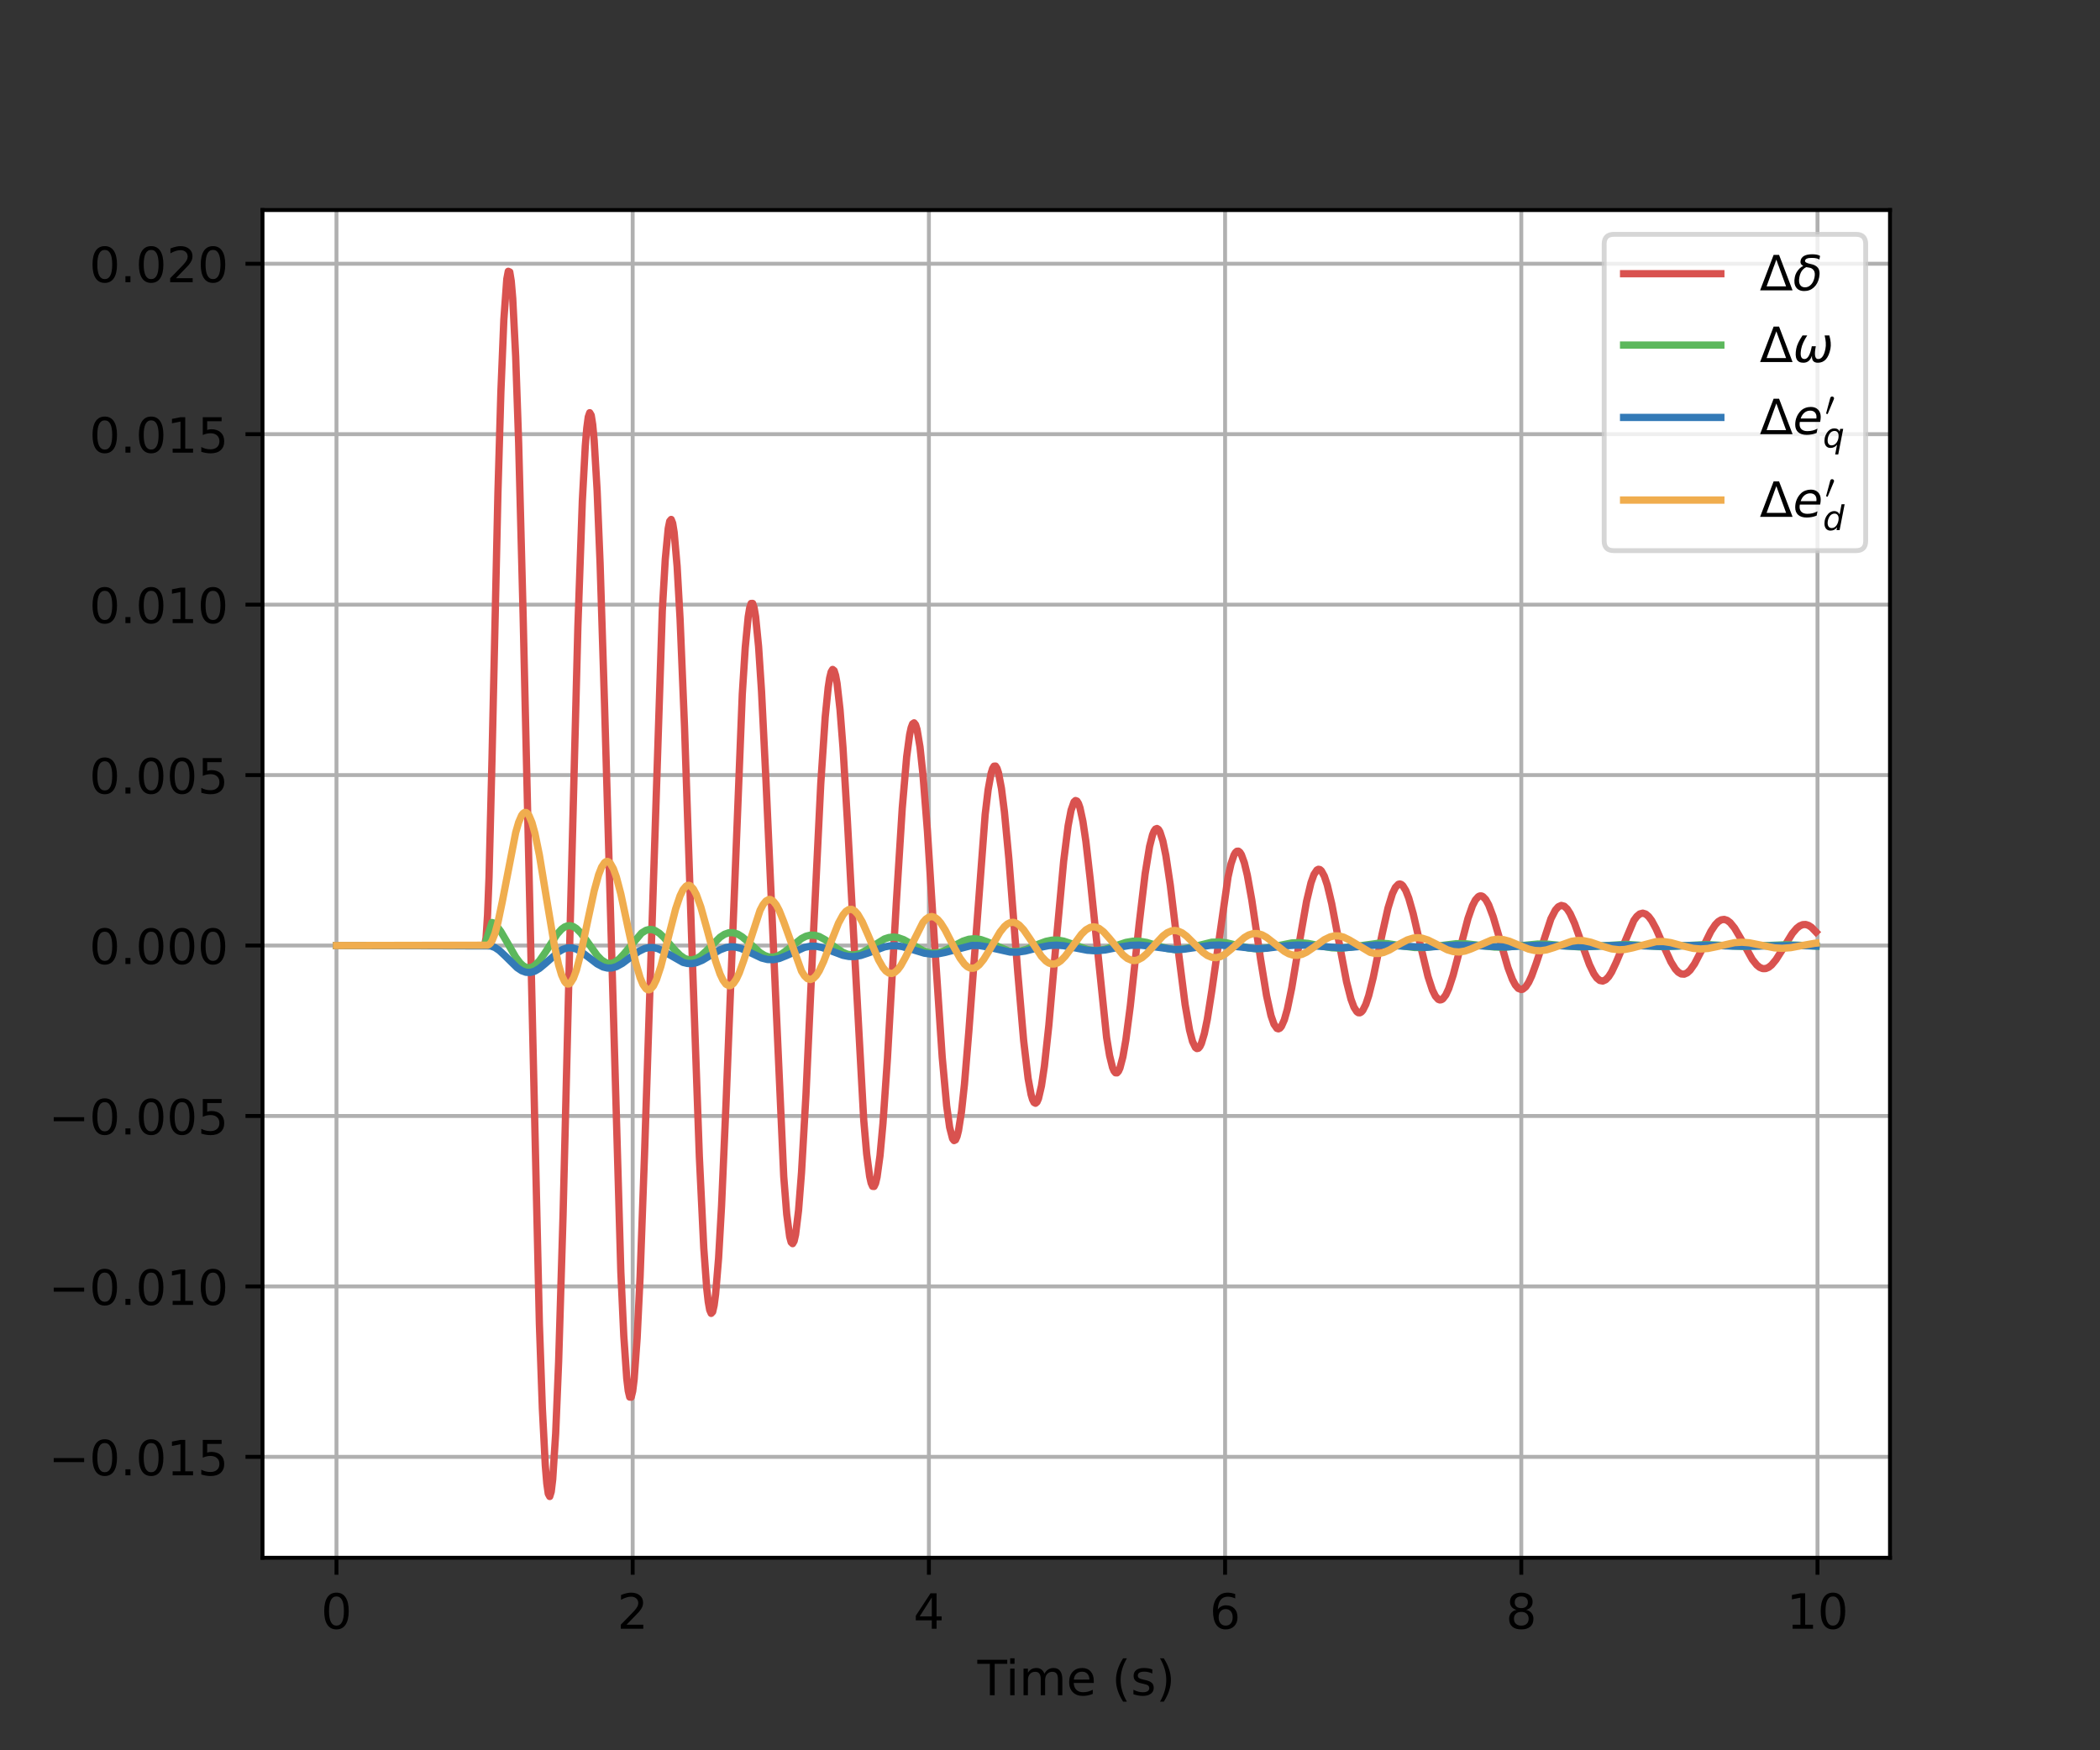 <?xml version="1.0" encoding="utf-8" standalone="no"?>
<!DOCTYPE svg PUBLIC "-//W3C//DTD SVG 1.1//EN"
  "http://www.w3.org/Graphics/SVG/1.1/DTD/svg11.dtd">
<!-- Created with matplotlib (https://matplotlib.org/) -->
<svg height="360pt" version="1.1" viewBox="0 0 432 360" width="432pt" xmlns="http://www.w3.org/2000/svg" xmlns:xlink="http://www.w3.org/1999/xlink">
 <rect x="0" y="0" width="432" height="360" fill="#333333" stroke="none"/>
 <defs>
  <style type="text/css">*{stroke-linecap:butt;stroke-linejoin:round;}</style>
 </defs>
 <g id="figure_1">
  <g id="axes_1">
   <g id="patch_1">
    <path d="M 54 320.4 
L 388.8 320.4 
L 388.8 43.2 
L 54 43.2 
z
" style="fill:#ffffff;"/>
   </g>
   <g id="matplotlib.axis_1">
    <g id="xtick_1">
     <g id="line2d_1">
      <path clip-path="url(#p74acbf321d)" d="M 69.218 320.4 
L 69.218 43.2 
" style="fill:none;stroke:#b0b0b0;stroke-linecap:square;stroke-width:0.8;"/>
     </g>
     <g id="line2d_2">
      <defs>
       <path d="M 0 0 
L 0 3.5 
" id="m905fb757cd" style="stroke:#000000;stroke-width:0.8;"/>
      </defs>
      <g>
       <use style="stroke:#000000;stroke-width:0.8;" x="69.218" xlink:href="#m905fb757cd" y="320.4"/>
      </g>
     </g>
     <g id="text_1">
      <!-- 0 -->
      <g transform="translate(66.037 334.998)scale(0.1 -0.1)">
       <defs>
        <path d="M 31.781 66.406 
Q 24.172 66.406 20.328 58.906 
Q 16.5 51.422 16.5 36.375 
Q 16.5 21.391 20.328 13.891 
Q 24.172 6.391 31.781 6.391 
Q 39.453 6.391 43.281 13.891 
Q 47.125 21.391 47.125 36.375 
Q 47.125 51.422 43.281 58.906 
Q 39.453 66.406 31.781 66.406 
z
M 31.781 74.219 
Q 44.047 74.219 50.516 64.516 
Q 56.984 54.828 56.984 36.375 
Q 56.984 17.969 50.516 8.266 
Q 44.047 -1.422 31.781 -1.422 
Q 19.531 -1.422 13.062 8.266 
Q 6.594 17.969 6.594 36.375 
Q 6.594 54.828 13.062 64.516 
Q 19.531 74.219 31.781 74.219 
z
" id="DejaVuSans-48"/>
       </defs>
       <use xlink:href="#DejaVuSans-48"/>
      </g>
     </g>
    </g>
    <g id="xtick_2">
     <g id="line2d_3">
      <path clip-path="url(#p74acbf321d)" d="M 130.152 320.4 
L 130.152 43.2 
" style="fill:none;stroke:#b0b0b0;stroke-linecap:square;stroke-width:0.8;"/>
     </g>
     <g id="line2d_4">
      <g>
       <use style="stroke:#000000;stroke-width:0.8;" x="130.152" xlink:href="#m905fb757cd" y="320.4"/>
      </g>
     </g>
     <g id="text_2">
      <!-- 2 -->
      <g transform="translate(126.971 334.998)scale(0.1 -0.1)">
       <defs>
        <path d="M 19.188 8.297 
L 53.609 8.297 
L 53.609 0 
L 7.328 0 
L 7.328 8.297 
Q 12.938 14.109 22.625 23.891 
Q 32.328 33.688 34.812 36.531 
Q 39.547 41.844 41.422 45.531 
Q 43.312 49.219 43.312 52.781 
Q 43.312 58.594 39.234 62.25 
Q 35.156 65.922 28.609 65.922 
Q 23.969 65.922 18.812 64.312 
Q 13.672 62.703 7.812 59.422 
L 7.812 69.391 
Q 13.766 71.781 18.938 73 
Q 24.125 74.219 28.422 74.219 
Q 39.75 74.219 46.484 68.547 
Q 53.219 62.891 53.219 53.422 
Q 53.219 48.922 51.531 44.891 
Q 49.859 40.875 45.406 35.406 
Q 44.188 33.984 37.641 27.219 
Q 31.109 20.453 19.188 8.297 
z
" id="DejaVuSans-50"/>
       </defs>
       <use xlink:href="#DejaVuSans-50"/>
      </g>
     </g>
    </g>
    <g id="xtick_3">
     <g id="line2d_5">
      <path clip-path="url(#p74acbf321d)" d="M 191.086 320.4 
L 191.086 43.2 
" style="fill:none;stroke:#b0b0b0;stroke-linecap:square;stroke-width:0.8;"/>
     </g>
     <g id="line2d_6">
      <g>
       <use style="stroke:#000000;stroke-width:0.8;" x="191.086" xlink:href="#m905fb757cd" y="320.4"/>
      </g>
     </g>
     <g id="text_3">
      <!-- 4 -->
      <g transform="translate(187.904 334.998)scale(0.1 -0.1)">
       <defs>
        <path d="M 37.797 64.312 
L 12.891 25.391 
L 37.797 25.391 
z
M 35.203 72.906 
L 47.609 72.906 
L 47.609 25.391 
L 58.016 25.391 
L 58.016 17.188 
L 47.609 17.188 
L 47.609 0 
L 37.797 0 
L 37.797 17.188 
L 4.891 17.188 
L 4.891 26.703 
z
" id="DejaVuSans-52"/>
       </defs>
       <use xlink:href="#DejaVuSans-52"/>
      </g>
     </g>
    </g>
    <g id="xtick_4">
     <g id="line2d_7">
      <path clip-path="url(#p74acbf321d)" d="M 252.019 320.4 
L 252.019 43.2 
" style="fill:none;stroke:#b0b0b0;stroke-linecap:square;stroke-width:0.8;"/>
     </g>
     <g id="line2d_8">
      <g>
       <use style="stroke:#000000;stroke-width:0.8;" x="252.019" xlink:href="#m905fb757cd" y="320.4"/>
      </g>
     </g>
     <g id="text_4">
      <!-- 6 -->
      <g transform="translate(248.838 334.998)scale(0.1 -0.1)">
       <defs>
        <path d="M 33.016 40.375 
Q 26.375 40.375 22.484 35.828 
Q 18.609 31.297 18.609 23.391 
Q 18.609 15.531 22.484 10.953 
Q 26.375 6.391 33.016 6.391 
Q 39.656 6.391 43.531 10.953 
Q 47.406 15.531 47.406 23.391 
Q 47.406 31.297 43.531 35.828 
Q 39.656 40.375 33.016 40.375 
z
M 52.594 71.297 
L 52.594 62.312 
Q 48.875 64.062 45.094 64.984 
Q 41.312 65.922 37.594 65.922 
Q 27.828 65.922 22.672 59.328 
Q 17.531 52.734 16.797 39.406 
Q 19.672 43.656 24.016 45.922 
Q 28.375 48.188 33.594 48.188 
Q 44.578 48.188 50.953 41.516 
Q 57.328 34.859 57.328 23.391 
Q 57.328 12.156 50.688 5.359 
Q 44.047 -1.422 33.016 -1.422 
Q 20.359 -1.422 13.672 8.266 
Q 6.984 17.969 6.984 36.375 
Q 6.984 53.656 15.188 63.938 
Q 23.391 74.219 37.203 74.219 
Q 40.922 74.219 44.703 73.484 
Q 48.484 72.75 52.594 71.297 
z
" id="DejaVuSans-54"/>
       </defs>
       <use xlink:href="#DejaVuSans-54"/>
      </g>
     </g>
    </g>
    <g id="xtick_5">
     <g id="line2d_9">
      <path clip-path="url(#p74acbf321d)" d="M 312.953 320.4 
L 312.953 43.2 
" style="fill:none;stroke:#b0b0b0;stroke-linecap:square;stroke-width:0.8;"/>
     </g>
     <g id="line2d_10">
      <g>
       <use style="stroke:#000000;stroke-width:0.8;" x="312.953" xlink:href="#m905fb757cd" y="320.4"/>
      </g>
     </g>
     <g id="text_5">
      <!-- 8 -->
      <g transform="translate(309.772 334.998)scale(0.1 -0.1)">
       <defs>
        <path d="M 31.781 34.625 
Q 24.75 34.625 20.719 30.859 
Q 16.703 27.094 16.703 20.516 
Q 16.703 13.922 20.719 10.156 
Q 24.75 6.391 31.781 6.391 
Q 38.812 6.391 42.859 10.172 
Q 46.922 13.969 46.922 20.516 
Q 46.922 27.094 42.891 30.859 
Q 38.875 34.625 31.781 34.625 
z
M 21.922 38.812 
Q 15.578 40.375 12.031 44.719 
Q 8.5 49.078 8.5 55.328 
Q 8.5 64.062 14.719 69.141 
Q 20.953 74.219 31.781 74.219 
Q 42.672 74.219 48.875 69.141 
Q 55.078 64.062 55.078 55.328 
Q 55.078 49.078 51.531 44.719 
Q 48 40.375 41.703 38.812 
Q 48.828 37.156 52.797 32.312 
Q 56.781 27.484 56.781 20.516 
Q 56.781 9.906 50.312 4.234 
Q 43.844 -1.422 31.781 -1.422 
Q 19.734 -1.422 13.25 4.234 
Q 6.781 9.906 6.781 20.516 
Q 6.781 27.484 10.781 32.312 
Q 14.797 37.156 21.922 38.812 
z
M 18.312 54.391 
Q 18.312 48.734 21.844 45.562 
Q 25.391 42.391 31.781 42.391 
Q 38.141 42.391 41.719 45.562 
Q 45.312 48.734 45.312 54.391 
Q 45.312 60.062 41.719 63.234 
Q 38.141 66.406 31.781 66.406 
Q 25.391 66.406 21.844 63.234 
Q 18.312 60.062 18.312 54.391 
z
" id="DejaVuSans-56"/>
       </defs>
       <use xlink:href="#DejaVuSans-56"/>
      </g>
     </g>
    </g>
    <g id="xtick_6">
     <g id="line2d_11">
      <path clip-path="url(#p74acbf321d)" d="M 373.886 320.4 
L 373.886 43.2 
" style="fill:none;stroke:#b0b0b0;stroke-linecap:square;stroke-width:0.8;"/>
     </g>
     <g id="line2d_12">
      <g>
       <use style="stroke:#000000;stroke-width:0.8;" x="373.886" xlink:href="#m905fb757cd" y="320.4"/>
      </g>
     </g>
     <g id="text_6">
      <!-- 10 -->
      <g transform="translate(367.524 334.998)scale(0.1 -0.1)">
       <defs>
        <path d="M 12.406 8.297 
L 28.516 8.297 
L 28.516 63.922 
L 10.984 60.406 
L 10.984 69.391 
L 28.422 72.906 
L 38.281 72.906 
L 38.281 8.297 
L 54.391 8.297 
L 54.391 0 
L 12.406 0 
z
" id="DejaVuSans-49"/>
       </defs>
       <use xlink:href="#DejaVuSans-49"/>
       <use x="63.623" xlink:href="#DejaVuSans-48"/>
      </g>
     </g>
    </g>
    <g id="text_7">
     <!-- Time (s) -->
     <g transform="translate(201.071 348.677)scale(0.1 -0.1)">
      <defs>
       <path d="M -0.297 72.906 
L 61.375 72.906 
L 61.375 64.594 
L 35.5 64.594 
L 35.5 0 
L 25.594 0 
L 25.594 64.594 
L -0.297 64.594 
z
" id="DejaVuSans-84"/>
       <path d="M 9.422 54.688 
L 18.406 54.688 
L 18.406 0 
L 9.422 0 
z
M 9.422 75.984 
L 18.406 75.984 
L 18.406 64.594 
L 9.422 64.594 
z
" id="DejaVuSans-105"/>
       <path d="M 52 44.188 
Q 55.375 50.25 60.062 53.125 
Q 64.75 56 71.094 56 
Q 79.641 56 84.281 50.016 
Q 88.922 44.047 88.922 33.016 
L 88.922 0 
L 79.891 0 
L 79.891 32.719 
Q 79.891 40.578 77.094 44.375 
Q 74.312 48.188 68.609 48.188 
Q 61.625 48.188 57.562 43.547 
Q 53.516 38.922 53.516 30.906 
L 53.516 0 
L 44.484 0 
L 44.484 32.719 
Q 44.484 40.625 41.703 44.406 
Q 38.922 48.188 33.109 48.188 
Q 26.219 48.188 22.156 43.531 
Q 18.109 38.875 18.109 30.906 
L 18.109 0 
L 9.078 0 
L 9.078 54.688 
L 18.109 54.688 
L 18.109 46.188 
Q 21.188 51.219 25.484 53.609 
Q 29.781 56 35.688 56 
Q 41.656 56 45.828 52.969 
Q 50 49.953 52 44.188 
z
" id="DejaVuSans-109"/>
       <path d="M 56.203 29.594 
L 56.203 25.203 
L 14.891 25.203 
Q 15.484 15.922 20.484 11.062 
Q 25.484 6.203 34.422 6.203 
Q 39.594 6.203 44.453 7.469 
Q 49.312 8.734 54.109 11.281 
L 54.109 2.781 
Q 49.266 0.734 44.188 -0.344 
Q 39.109 -1.422 33.891 -1.422 
Q 20.797 -1.422 13.156 6.188 
Q 5.516 13.812 5.516 26.812 
Q 5.516 40.234 12.766 48.109 
Q 20.016 56 32.328 56 
Q 43.359 56 49.781 48.891 
Q 56.203 41.797 56.203 29.594 
z
M 47.219 32.234 
Q 47.125 39.594 43.094 43.984 
Q 39.062 48.391 32.422 48.391 
Q 24.906 48.391 20.391 44.141 
Q 15.875 39.891 15.188 32.172 
z
" id="DejaVuSans-101"/>
       <path id="DejaVuSans-32"/>
       <path d="M 31 75.875 
Q 24.469 64.656 21.281 53.656 
Q 18.109 42.672 18.109 31.391 
Q 18.109 20.125 21.312 9.062 
Q 24.516 -2 31 -13.188 
L 23.188 -13.188 
Q 15.875 -1.703 12.234 9.375 
Q 8.594 20.453 8.594 31.391 
Q 8.594 42.281 12.203 53.312 
Q 15.828 64.359 23.188 75.875 
z
" id="DejaVuSans-40"/>
       <path d="M 44.281 53.078 
L 44.281 44.578 
Q 40.484 46.531 36.375 47.5 
Q 32.281 48.484 27.875 48.484 
Q 21.188 48.484 17.844 46.438 
Q 14.5 44.391 14.5 40.281 
Q 14.5 37.156 16.891 35.375 
Q 19.281 33.594 26.516 31.984 
L 29.594 31.297 
Q 39.156 29.25 43.188 25.516 
Q 47.219 21.781 47.219 15.094 
Q 47.219 7.469 41.188 3.016 
Q 35.156 -1.422 24.609 -1.422 
Q 20.219 -1.422 15.453 -0.562 
Q 10.688 0.297 5.422 2 
L 5.422 11.281 
Q 10.406 8.688 15.234 7.391 
Q 20.062 6.109 24.812 6.109 
Q 31.156 6.109 34.562 8.281 
Q 37.984 10.453 37.984 14.406 
Q 37.984 18.062 35.516 20.016 
Q 33.062 21.969 24.703 23.781 
L 21.578 24.516 
Q 13.234 26.266 9.516 29.906 
Q 5.812 33.547 5.812 39.891 
Q 5.812 47.609 11.281 51.797 
Q 16.75 56 26.812 56 
Q 31.781 56 36.172 55.266 
Q 40.578 54.547 44.281 53.078 
z
" id="DejaVuSans-115"/>
       <path d="M 8.016 75.875 
L 15.828 75.875 
Q 23.141 64.359 26.781 53.312 
Q 30.422 42.281 30.422 31.391 
Q 30.422 20.453 26.781 9.375 
Q 23.141 -1.703 15.828 -13.188 
L 8.016 -13.188 
Q 14.5 -2 17.703 9.062 
Q 20.906 20.125 20.906 31.391 
Q 20.906 42.672 17.703 53.656 
Q 14.5 64.656 8.016 75.875 
z
" id="DejaVuSans-41"/>
      </defs>
      <use xlink:href="#DejaVuSans-84"/>
      <use x="57.959" xlink:href="#DejaVuSans-105"/>
      <use x="85.742" xlink:href="#DejaVuSans-109"/>
      <use x="183.154" xlink:href="#DejaVuSans-101"/>
      <use x="244.678" xlink:href="#DejaVuSans-32"/>
      <use x="276.465" xlink:href="#DejaVuSans-40"/>
      <use x="315.479" xlink:href="#DejaVuSans-115"/>
      <use x="367.578" xlink:href="#DejaVuSans-41"/>
     </g>
    </g>
   </g>
   <g id="matplotlib.axis_2">
    <g id="ytick_1">
     <g id="line2d_13">
      <path clip-path="url(#p74acbf321d)" d="M 54 299.648 
L 388.8 299.648 
" style="fill:none;stroke:#b0b0b0;stroke-linecap:square;stroke-width:0.8;"/>
     </g>
     <g id="line2d_14">
      <defs>
       <path d="M 0 0 
L -3.5 0 
" id="m9934aee74b" style="stroke:#000000;stroke-width:0.8;"/>
      </defs>
      <g>
       <use style="stroke:#000000;stroke-width:0.8;" x="54" xlink:href="#m9934aee74b" y="299.648"/>
      </g>
     </g>
     <g id="text_8">
      <!-- −0.015 -->
      <g transform="translate(9.992 303.448)scale(0.1 -0.1)">
       <defs>
        <path d="M 10.594 35.5 
L 73.188 35.5 
L 73.188 27.203 
L 10.594 27.203 
z
" id="DejaVuSans-8722"/>
        <path d="M 10.688 12.406 
L 21 12.406 
L 21 0 
L 10.688 0 
z
" id="DejaVuSans-46"/>
        <path d="M 10.797 72.906 
L 49.516 72.906 
L 49.516 64.594 
L 19.828 64.594 
L 19.828 46.734 
Q 21.969 47.469 24.109 47.828 
Q 26.266 48.188 28.422 48.188 
Q 40.625 48.188 47.75 41.5 
Q 54.891 34.812 54.891 23.391 
Q 54.891 11.625 47.562 5.094 
Q 40.234 -1.422 26.906 -1.422 
Q 22.312 -1.422 17.547 -0.641 
Q 12.797 0.141 7.719 1.703 
L 7.719 11.625 
Q 12.109 9.234 16.797 8.062 
Q 21.484 6.891 26.703 6.891 
Q 35.156 6.891 40.078 11.328 
Q 45.016 15.766 45.016 23.391 
Q 45.016 31 40.078 35.438 
Q 35.156 39.891 26.703 39.891 
Q 22.75 39.891 18.812 39.016 
Q 14.891 38.141 10.797 36.281 
z
" id="DejaVuSans-53"/>
       </defs>
       <use xlink:href="#DejaVuSans-8722"/>
       <use x="83.789" xlink:href="#DejaVuSans-48"/>
       <use x="147.412" xlink:href="#DejaVuSans-46"/>
       <use x="179.199" xlink:href="#DejaVuSans-48"/>
       <use x="242.822" xlink:href="#DejaVuSans-49"/>
       <use x="306.445" xlink:href="#DejaVuSans-53"/>
      </g>
     </g>
    </g>
    <g id="ytick_2">
     <g id="line2d_15">
      <path clip-path="url(#p74acbf321d)" d="M 54 264.591 
L 388.8 264.591 
" style="fill:none;stroke:#b0b0b0;stroke-linecap:square;stroke-width:0.8;"/>
     </g>
     <g id="line2d_16">
      <g>
       <use style="stroke:#000000;stroke-width:0.8;" x="54" xlink:href="#m9934aee74b" y="264.591"/>
      </g>
     </g>
     <g id="text_9">
      <!-- −0.010 -->
      <g transform="translate(9.992 268.39)scale(0.1 -0.1)">
       <use xlink:href="#DejaVuSans-8722"/>
       <use x="83.789" xlink:href="#DejaVuSans-48"/>
       <use x="147.412" xlink:href="#DejaVuSans-46"/>
       <use x="179.199" xlink:href="#DejaVuSans-48"/>
       <use x="242.822" xlink:href="#DejaVuSans-49"/>
       <use x="306.445" xlink:href="#DejaVuSans-48"/>
      </g>
     </g>
    </g>
    <g id="ytick_3">
     <g id="line2d_17">
      <path clip-path="url(#p74acbf321d)" d="M 54 229.534 
L 388.8 229.534 
" style="fill:none;stroke:#b0b0b0;stroke-linecap:square;stroke-width:0.8;"/>
     </g>
     <g id="line2d_18">
      <g>
       <use style="stroke:#000000;stroke-width:0.8;" x="54" xlink:href="#m9934aee74b" y="229.534"/>
      </g>
     </g>
     <g id="text_10">
      <!-- −0.005 -->
      <g transform="translate(9.992 233.333)scale(0.1 -0.1)">
       <use xlink:href="#DejaVuSans-8722"/>
       <use x="83.789" xlink:href="#DejaVuSans-48"/>
       <use x="147.412" xlink:href="#DejaVuSans-46"/>
       <use x="179.199" xlink:href="#DejaVuSans-48"/>
       <use x="242.822" xlink:href="#DejaVuSans-48"/>
       <use x="306.445" xlink:href="#DejaVuSans-53"/>
      </g>
     </g>
    </g>
    <g id="ytick_4">
     <g id="line2d_19">
      <path clip-path="url(#p74acbf321d)" d="M 54 194.476 
L 388.8 194.476 
" style="fill:none;stroke:#b0b0b0;stroke-linecap:square;stroke-width:0.8;"/>
     </g>
     <g id="line2d_20">
      <g>
       <use style="stroke:#000000;stroke-width:0.8;" x="54" xlink:href="#m9934aee74b" y="194.476"/>
      </g>
     </g>
     <g id="text_11">
      <!-- 0.000 -->
      <g transform="translate(18.372 198.275)scale(0.1 -0.1)">
       <use xlink:href="#DejaVuSans-48"/>
       <use x="63.623" xlink:href="#DejaVuSans-46"/>
       <use x="95.41" xlink:href="#DejaVuSans-48"/>
       <use x="159.033" xlink:href="#DejaVuSans-48"/>
       <use x="222.656" xlink:href="#DejaVuSans-48"/>
      </g>
     </g>
    </g>
    <g id="ytick_5">
     <g id="line2d_21">
      <path clip-path="url(#p74acbf321d)" d="M 54 159.419 
L 388.8 159.419 
" style="fill:none;stroke:#b0b0b0;stroke-linecap:square;stroke-width:0.8;"/>
     </g>
     <g id="line2d_22">
      <g>
       <use style="stroke:#000000;stroke-width:0.8;" x="54" xlink:href="#m9934aee74b" y="159.419"/>
      </g>
     </g>
     <g id="text_12">
      <!-- 0.005 -->
      <g transform="translate(18.372 163.218)scale(0.1 -0.1)">
       <use xlink:href="#DejaVuSans-48"/>
       <use x="63.623" xlink:href="#DejaVuSans-46"/>
       <use x="95.41" xlink:href="#DejaVuSans-48"/>
       <use x="159.033" xlink:href="#DejaVuSans-48"/>
       <use x="222.656" xlink:href="#DejaVuSans-53"/>
      </g>
     </g>
    </g>
    <g id="ytick_6">
     <g id="line2d_23">
      <path clip-path="url(#p74acbf321d)" d="M 54 124.361 
L 388.8 124.361 
" style="fill:none;stroke:#b0b0b0;stroke-linecap:square;stroke-width:0.8;"/>
     </g>
     <g id="line2d_24">
      <g>
       <use style="stroke:#000000;stroke-width:0.8;" x="54" xlink:href="#m9934aee74b" y="124.361"/>
      </g>
     </g>
     <g id="text_13">
      <!-- 0.010 -->
      <g transform="translate(18.372 128.161)scale(0.1 -0.1)">
       <use xlink:href="#DejaVuSans-48"/>
       <use x="63.623" xlink:href="#DejaVuSans-46"/>
       <use x="95.41" xlink:href="#DejaVuSans-48"/>
       <use x="159.033" xlink:href="#DejaVuSans-49"/>
       <use x="222.656" xlink:href="#DejaVuSans-48"/>
      </g>
     </g>
    </g>
    <g id="ytick_7">
     <g id="line2d_25">
      <path clip-path="url(#p74acbf321d)" d="M 54 89.304 
L 388.8 89.304 
" style="fill:none;stroke:#b0b0b0;stroke-linecap:square;stroke-width:0.8;"/>
     </g>
     <g id="line2d_26">
      <g>
       <use style="stroke:#000000;stroke-width:0.8;" x="54" xlink:href="#m9934aee74b" y="89.304"/>
      </g>
     </g>
     <g id="text_14">
      <!-- 0.015 -->
      <g transform="translate(18.372 93.103)scale(0.1 -0.1)">
       <use xlink:href="#DejaVuSans-48"/>
       <use x="63.623" xlink:href="#DejaVuSans-46"/>
       <use x="95.41" xlink:href="#DejaVuSans-48"/>
       <use x="159.033" xlink:href="#DejaVuSans-49"/>
       <use x="222.656" xlink:href="#DejaVuSans-53"/>
      </g>
     </g>
    </g>
    <g id="ytick_8">
     <g id="line2d_27">
      <path clip-path="url(#p74acbf321d)" d="M 54 54.247 
L 388.8 54.247 
" style="fill:none;stroke:#b0b0b0;stroke-linecap:square;stroke-width:0.8;"/>
     </g>
     <g id="line2d_28">
      <g>
       <use style="stroke:#000000;stroke-width:0.8;" x="54" xlink:href="#m9934aee74b" y="54.247"/>
      </g>
     </g>
     <g id="text_15">
      <!-- 0.020 -->
      <g transform="translate(18.372 58.046)scale(0.1 -0.1)">
       <use xlink:href="#DejaVuSans-48"/>
       <use x="63.623" xlink:href="#DejaVuSans-46"/>
       <use x="95.41" xlink:href="#DejaVuSans-48"/>
       <use x="159.033" xlink:href="#DejaVuSans-50"/>
       <use x="222.656" xlink:href="#DejaVuSans-48"/>
      </g>
     </g>
    </g>
   </g>
   <g id="line2d_29">
    <path clip-path="url(#p74acbf321d)" d="M 69.218 194.477 
L 99.685 194.477 
L 99.99 192.905 
L 100.294 188.211 
L 100.599 180.457 
L 101.208 156.217 
L 102.427 101.504 
L 103.036 80.717 
L 103.646 65.781 
L 104.255 57.404 
L 104.56 55.8 
L 104.864 55.939 
L 105.169 57.807 
L 105.474 61.368 
L 106.083 73.311 
L 106.692 91.051 
L 107.606 126.254 
L 110.958 272.268 
L 111.567 289.606 
L 112.176 301.436 
L 112.481 305.11 
L 112.786 307.236 
L 113.09 307.8 
L 113.395 306.807 
L 113.7 304.283 
L 114.309 294.847 
L 114.918 280.079 
L 115.832 249.87 
L 117.356 187.782 
L 118.879 128.88 
L 119.793 103.05 
L 120.402 91.724 
L 120.707 88.052 
L 121.012 85.766 
L 121.316 84.884 
L 121.621 85.408 
L 121.926 87.322 
L 122.23 90.589 
L 122.84 100.956 
L 123.449 115.887 
L 124.363 144.932 
L 127.714 261.558 
L 128.324 274.816 
L 128.933 283.542 
L 129.238 286.076 
L 129.543 287.354 
L 129.847 287.37 
L 130.152 286.135 
L 130.457 283.673 
L 131.066 275.256 
L 131.675 262.634 
L 132.589 237.447 
L 136.245 125.608 
L 136.855 115.045 
L 137.464 108.699 
L 137.769 107.202 
L 138.073 106.841 
L 138.378 107.613 
L 138.683 109.499 
L 139.292 116.467 
L 139.901 127.314 
L 140.815 149.441 
L 142.339 194.816 
L 143.862 237.818 
L 144.776 256.702 
L 145.385 265.016 
L 145.69 267.731 
L 145.995 269.443 
L 146.299 270.138 
L 146.604 269.814 
L 146.909 268.485 
L 147.213 266.174 
L 147.823 258.776 
L 148.432 248.065 
L 149.346 227.157 
L 152.697 142.803 
L 153.307 133.189 
L 153.916 126.865 
L 154.221 125.032 
L 154.525 124.113 
L 154.83 124.111 
L 155.135 125.021 
L 155.439 126.824 
L 156.049 132.972 
L 156.658 142.183 
L 157.572 160.546 
L 161.228 242.015 
L 161.837 249.729 
L 162.447 254.387 
L 162.751 255.503 
L 163.056 255.796 
L 163.361 255.268 
L 163.665 253.933 
L 164.275 248.946 
L 164.884 241.145 
L 165.798 225.184 
L 167.321 192.363 
L 168.845 161.18 
L 169.759 147.464 
L 170.368 141.42 
L 170.673 139.445 
L 170.977 138.2 
L 171.282 137.694 
L 171.587 137.93 
L 171.891 138.897 
L 172.196 140.579 
L 172.805 145.963 
L 173.415 153.759 
L 174.329 168.975 
L 177.68 230.348 
L 178.289 237.353 
L 178.899 241.975 
L 179.203 243.323 
L 179.508 244.009 
L 179.813 244.03 
L 180.117 243.39 
L 180.422 242.103 
L 181.031 237.686 
L 181.641 231.046 
L 182.555 217.778 
L 184.383 185.687 
L 185.601 166.269 
L 186.515 155.636 
L 187.125 151.11 
L 187.429 149.703 
L 187.734 148.889 
L 188.039 148.674 
L 188.343 149.056 
L 188.648 150.025 
L 189.257 153.648 
L 189.867 159.32 
L 190.781 170.926 
L 192.304 194.791 
L 193.828 217.466 
L 194.742 227.449 
L 195.351 231.857 
L 195.96 234.218 
L 196.265 234.598 
L 196.57 234.441 
L 196.874 233.754 
L 197.179 232.548 
L 197.788 228.671 
L 198.398 223.042 
L 199.312 212.038 
L 202.663 167.525 
L 203.272 162.431 
L 203.882 159.068 
L 204.186 158.086 
L 204.491 157.585 
L 204.796 157.567 
L 205.1 158.03 
L 205.405 158.963 
L 206.014 162.171 
L 206.624 166.996 
L 207.538 176.64 
L 209.366 199.967 
L 210.584 214.085 
L 211.498 221.824 
L 212.108 225.126 
L 212.412 226.155 
L 212.717 226.755 
L 213.022 226.922 
L 213.326 226.655 
L 213.631 225.962 
L 214.24 223.354 
L 214.85 219.259 
L 215.764 210.865 
L 217.287 193.573 
L 218.81 177.115 
L 219.724 169.861 
L 220.334 166.655 
L 220.943 164.935 
L 221.248 164.657 
L 221.552 164.769 
L 221.857 165.267 
L 222.162 166.141 
L 222.771 168.956 
L 223.38 173.045 
L 224.294 181.041 
L 227.646 213.4 
L 228.255 217.109 
L 228.864 219.563 
L 229.169 220.282 
L 229.474 220.654 
L 229.778 220.674 
L 230.083 220.346 
L 230.388 219.676 
L 230.997 217.364 
L 231.606 213.878 
L 232.52 206.899 
L 234.348 189.989 
L 235.567 179.739 
L 236.481 174.116 
L 237.09 171.714 
L 237.395 170.965 
L 237.7 170.527 
L 238.004 170.405 
L 238.309 170.597 
L 238.614 171.099 
L 239.223 172.991 
L 239.832 175.965 
L 240.746 182.063 
L 242.27 194.628 
L 243.793 206.592 
L 244.707 211.87 
L 245.316 214.207 
L 245.926 215.466 
L 246.23 215.674 
L 246.535 215.598 
L 246.84 215.243 
L 247.144 214.614 
L 247.754 212.583 
L 248.363 209.627 
L 249.277 203.837 
L 252.629 180.361 
L 253.238 177.666 
L 253.847 175.881 
L 254.152 175.357 
L 254.457 175.086 
L 254.761 175.07 
L 255.066 175.307 
L 255.371 175.792 
L 255.98 177.47 
L 256.589 180.002 
L 257.503 185.071 
L 259.331 197.358 
L 260.55 204.809 
L 261.464 208.902 
L 262.073 210.652 
L 262.683 211.523 
L 262.987 211.616 
L 263.292 211.481 
L 263.597 211.121 
L 264.206 209.757 
L 264.815 207.607 
L 265.729 203.192 
L 267.253 194.084 
L 268.776 185.401 
L 269.69 181.566 
L 270.299 179.867 
L 270.909 178.95 
L 271.213 178.799 
L 271.518 178.852 
L 271.823 179.109 
L 272.432 180.212 
L 273.041 182.035 
L 273.955 185.881 
L 275.174 192.307 
L 277.002 201.923 
L 277.916 205.51 
L 278.525 207.152 
L 279.135 208.1 
L 279.439 208.3 
L 279.744 208.315 
L 280.049 208.146 
L 280.353 207.798 
L 280.963 206.587 
L 281.572 204.756 
L 282.486 201.085 
L 284.314 192.175 
L 285.533 186.766 
L 286.447 183.793 
L 287.056 182.52 
L 287.665 181.886 
L 287.97 181.817 
L 288.275 181.914 
L 288.579 182.175 
L 289.189 183.164 
L 289.798 184.724 
L 290.712 187.93 
L 292.235 194.547 
L 293.759 200.858 
L 294.673 203.648 
L 295.282 204.886 
L 295.891 205.557 
L 296.196 205.67 
L 296.501 205.633 
L 296.805 205.449 
L 297.415 204.655 
L 298.024 203.337 
L 298.938 200.551 
L 300.157 195.893 
L 301.985 188.915 
L 302.899 186.309 
L 303.508 185.116 
L 304.117 184.426 
L 304.422 184.28 
L 304.727 184.268 
L 305.031 184.39 
L 305.641 185.021 
L 306.25 186.133 
L 307.164 188.552 
L 308.383 192.688 
L 310.211 199.027 
L 311.125 201.457 
L 311.734 202.603 
L 312.343 203.302 
L 312.953 203.527 
L 313.257 203.459 
L 313.867 202.97 
L 314.476 202.041 
L 315.086 200.729 
L 316 198.207 
L 319.046 188.972 
L 319.96 187.202 
L 320.57 186.504 
L 321.179 186.23 
L 321.788 186.389 
L 322.398 186.965 
L 323.007 187.921 
L 323.921 189.943 
L 325.444 194.22 
L 326.968 198.397 
L 327.882 200.293 
L 328.491 201.162 
L 329.1 201.666 
L 329.71 201.784 
L 330.319 201.515 
L 330.928 200.881 
L 331.538 199.92 
L 332.452 197.989 
L 336.108 189.322 
L 336.717 188.49 
L 337.326 187.981 
L 337.936 187.817 
L 338.545 188.001 
L 339.154 188.519 
L 339.764 189.337 
L 340.678 191.023 
L 342.201 194.508 
L 343.724 197.837 
L 344.638 199.311 
L 345.248 199.967 
L 345.857 200.324 
L 346.466 200.368 
L 347.076 200.101 
L 347.685 199.543 
L 348.599 198.237 
L 349.818 195.89 
L 351.95 191.567 
L 352.864 190.19 
L 353.474 189.558 
L 354.083 189.192 
L 354.692 189.105 
L 355.302 189.299 
L 355.911 189.759 
L 356.825 190.882 
L 358.044 192.954 
L 360.481 197.343 
L 361.395 198.486 
L 362.004 198.978 
L 362.614 199.225 
L 363.223 199.219 
L 363.832 198.964 
L 364.442 198.478 
L 365.356 197.379 
L 366.574 195.452 
L 368.707 191.99 
L 369.621 190.919 
L 370.23 190.443 
L 370.84 190.183 
L 371.449 190.15 
L 372.058 190.343 
L 372.668 190.747 
L 373.582 191.695 
L 373.582 191.695 
" style="fill:none;stroke:#d9524f;stroke-linecap:square;stroke-width:1.5;"/>
   </g>
   <g id="line2d_30">
    <path clip-path="url(#p74acbf321d)" d="M 69.218 194.476 
L 99.685 194.476 
L 101.208 189.74 
L 101.513 189.831 
L 102.122 190.392 
L 103.036 191.61 
L 104.255 193.689 
L 106.083 196.862 
L 106.997 198.07 
L 107.606 198.634 
L 108.216 198.974 
L 108.825 199.074 
L 109.434 198.934 
L 110.044 198.564 
L 110.958 197.634 
L 112.176 195.889 
L 114.614 192.12 
L 115.528 191.113 
L 116.137 190.667 
L 116.746 190.428 
L 117.356 190.405 
L 117.965 190.595 
L 118.574 190.987 
L 119.488 191.898 
L 120.707 193.526 
L 122.84 196.509 
L 123.754 197.451 
L 124.668 198.024 
L 125.277 198.172 
L 125.886 198.124 
L 126.496 197.887 
L 127.41 197.214 
L 128.324 196.239 
L 131.98 191.907 
L 132.894 191.349 
L 133.503 191.184 
L 134.113 191.194 
L 134.722 191.376 
L 135.636 191.942 
L 136.55 192.792 
L 138.683 195.251 
L 139.901 196.48 
L 140.815 197.119 
L 141.729 197.434 
L 142.339 197.449 
L 143.253 197.184 
L 144.167 196.61 
L 145.385 195.498 
L 148.127 192.767 
L 149.041 192.164 
L 149.955 191.844 
L 150.869 191.837 
L 151.783 192.139 
L 152.697 192.707 
L 153.916 193.749 
L 156.353 195.946 
L 157.267 196.513 
L 158.181 196.831 
L 159.095 196.866 
L 160.009 196.623 
L 160.923 196.136 
L 162.142 195.219 
L 164.884 193.033 
L 165.798 192.568 
L 166.712 192.336 
L 167.626 192.359 
L 168.54 192.628 
L 169.759 193.302 
L 171.891 194.899 
L 173.415 195.887 
L 174.329 196.261 
L 175.243 196.419 
L 176.157 196.347 
L 177.071 196.059 
L 178.289 195.409 
L 181.945 193.123 
L 182.859 192.827 
L 183.773 192.73 
L 184.687 192.838 
L 185.906 193.27 
L 187.429 194.122 
L 189.867 195.526 
L 191.086 195.94 
L 192 196.048 
L 192.914 195.97 
L 194.132 195.604 
L 195.656 194.853 
L 198.093 193.578 
L 199.312 193.185 
L 200.53 193.067 
L 201.749 193.242 
L 202.968 193.664 
L 207.538 195.618 
L 208.756 195.746 
L 209.975 195.609 
L 211.194 195.246 
L 213.631 194.189 
L 215.154 193.624 
L 216.373 193.375 
L 217.592 193.359 
L 218.81 193.573 
L 220.334 194.081 
L 223.685 195.294 
L 224.904 195.485 
L 226.122 195.463 
L 227.341 195.24 
L 229.169 194.65 
L 231.606 193.838 
L 233.13 193.578 
L 234.348 193.581 
L 235.872 193.838 
L 238.004 194.488 
L 240.137 195.096 
L 241.66 195.296 
L 243.184 195.23 
L 244.707 194.929 
L 249.277 193.796 
L 250.8 193.742 
L 252.324 193.922 
L 254.457 194.431 
L 256.894 194.993 
L 258.417 195.141 
L 259.941 195.074 
L 261.769 194.755 
L 265.729 193.948 
L 267.253 193.878 
L 269.081 194.043 
L 271.823 194.59 
L 273.955 194.941 
L 275.783 195.01 
L 277.611 194.837 
L 283.705 193.991 
L 285.533 194.102 
L 288.579 194.585 
L 291.017 194.882 
L 292.845 194.892 
L 294.977 194.674 
L 299.547 194.102 
L 301.68 194.132 
L 304.422 194.451 
L 307.469 194.792 
L 309.601 194.808 
L 312.039 194.588 
L 316.304 194.171 
L 318.437 194.204 
L 321.788 194.535 
L 324.835 194.756 
L 327.272 194.689 
L 334.584 194.236 
L 337.631 194.45 
L 341.592 194.704 
L 344.334 194.624 
L 351.036 194.277 
L 354.388 194.462 
L 358.348 194.661 
L 361.395 194.573 
L 367.488 194.312 
L 371.144 194.471 
L 373.582 194.595 
L 373.582 194.595 
" style="fill:none;stroke:#5cb85c;stroke-linecap:square;stroke-width:1.5;"/>
   </g>
   <g id="line2d_31">
    <path clip-path="url(#p74acbf321d)" d="M 69.218 194.476 
L 100.904 194.556 
L 101.818 194.883 
L 102.732 195.501 
L 103.95 196.641 
L 106.388 199.042 
L 107.302 199.654 
L 108.216 199.987 
L 109.13 200.011 
L 110.044 199.731 
L 110.958 199.188 
L 112.176 198.178 
L 114.918 195.767 
L 115.832 195.238 
L 116.746 194.956 
L 117.66 194.948 
L 118.574 195.208 
L 119.488 195.698 
L 121.012 196.842 
L 122.84 198.251 
L 124.058 198.892 
L 124.972 199.115 
L 125.886 199.088 
L 126.8 198.82 
L 128.019 198.152 
L 129.847 196.785 
L 131.371 195.701 
L 132.589 195.104 
L 133.503 194.89 
L 134.417 194.898 
L 135.331 195.121 
L 136.55 195.692 
L 140.511 197.95 
L 141.425 198.168 
L 142.339 198.188 
L 143.253 198.01 
L 144.471 197.508 
L 146.299 196.417 
L 148.127 195.356 
L 149.346 194.892 
L 150.26 194.736 
L 151.174 194.761 
L 152.393 195.056 
L 153.916 195.73 
L 156.658 197.041 
L 157.877 197.352 
L 159.095 197.387 
L 160.314 197.141 
L 161.837 196.526 
L 165.493 194.86 
L 166.712 194.62 
L 167.931 194.635 
L 169.149 194.892 
L 170.977 195.576 
L 173.415 196.495 
L 174.633 196.73 
L 175.852 196.74 
L 177.071 196.526 
L 178.594 196.017 
L 181.945 194.763 
L 183.164 194.537 
L 184.383 194.516 
L 185.601 194.694 
L 187.429 195.225 
L 190.171 196.06 
L 191.695 196.253 
L 192.914 196.201 
L 194.437 195.897 
L 199.921 194.458 
L 201.444 194.481 
L 202.968 194.739 
L 207.842 195.831 
L 209.366 195.835 
L 210.889 195.617 
L 213.631 194.925 
L 215.764 194.491 
L 217.287 194.397 
L 218.81 194.512 
L 220.943 194.92 
L 223.685 195.45 
L 225.513 195.553 
L 227.341 195.391 
L 230.083 194.844 
L 232.52 194.442 
L 234.348 194.386 
L 236.176 194.562 
L 241.66 195.314 
L 243.488 195.241 
L 245.926 194.886 
L 248.972 194.438 
L 250.8 194.372 
L 252.933 194.532 
L 258.417 195.131 
L 260.55 195.037 
L 264.511 194.53 
L 266.948 194.37 
L 269.081 194.455 
L 276.088 194.974 
L 278.83 194.756 
L 283.095 194.384 
L 285.533 194.431 
L 293.149 194.852 
L 296.501 194.597 
L 299.852 194.388 
L 302.594 194.451 
L 309.601 194.776 
L 313.257 194.558 
L 316.914 194.393 
L 319.96 194.485 
L 325.749 194.719 
L 329.405 194.565 
L 333.975 194.402 
L 337.936 194.543 
L 342.506 194.666 
L 346.771 194.509 
L 351.036 194.415 
L 356.52 194.596 
L 360.481 194.603 
L 369.621 194.461 
L 373.582 194.579 
L 373.582 194.579 
" style="fill:none;stroke:#337ab7;stroke-linecap:square;stroke-width:1.5;"/>
   </g>
   <g id="line2d_32">
    <path clip-path="url(#p74acbf321d)" d="M 69.218 194.477 
L 100.294 194.414 
L 100.599 194.267 
L 100.904 193.986 
L 101.208 193.531 
L 101.818 192.012 
L 102.427 189.764 
L 103.341 185.387 
L 106.083 171.245 
L 106.692 169.133 
L 107.302 167.724 
L 107.606 167.312 
L 107.911 167.106 
L 108.216 167.109 
L 108.52 167.322 
L 108.825 167.745 
L 109.434 169.197 
L 110.044 171.399 
L 110.958 175.864 
L 112.481 185.128 
L 114.004 194.228 
L 114.918 198.482 
L 115.528 200.532 
L 116.137 201.852 
L 116.442 202.223 
L 116.746 202.397 
L 117.051 202.377 
L 117.356 202.165 
L 117.965 201.193 
L 118.574 199.556 
L 119.488 196.097 
L 121.012 188.866 
L 122.23 183.234 
L 123.144 179.911 
L 123.754 178.357 
L 124.363 177.43 
L 124.668 177.219 
L 124.972 177.179 
L 125.277 177.312 
L 125.582 177.614 
L 126.191 178.709 
L 126.8 180.405 
L 127.714 183.868 
L 129.238 191.029 
L 130.761 197.945 
L 131.675 201.077 
L 132.285 202.52 
L 132.894 203.37 
L 133.199 203.562 
L 133.503 203.597 
L 133.808 203.476 
L 134.417 202.783 
L 135.027 201.533 
L 135.941 198.792 
L 137.159 194.099 
L 138.987 186.948 
L 139.901 184.246 
L 140.511 182.998 
L 141.12 182.27 
L 141.425 182.111 
L 141.729 182.092 
L 142.034 182.213 
L 142.643 182.86 
L 143.253 184.015 
L 144.167 186.547 
L 145.385 190.913 
L 147.213 197.691 
L 148.127 200.341 
L 148.737 201.619 
L 149.346 202.433 
L 149.955 202.751 
L 150.26 202.721 
L 150.869 202.289 
L 151.479 201.393 
L 152.088 200.087 
L 153.002 197.532 
L 156.353 187.242 
L 156.963 186.079 
L 157.572 185.322 
L 158.181 185.005 
L 158.486 185.016 
L 159.095 185.372 
L 159.705 186.152 
L 160.314 187.308 
L 161.228 189.603 
L 164.884 199.75 
L 165.493 200.711 
L 166.103 201.293 
L 166.712 201.472 
L 167.321 201.247 
L 167.931 200.635 
L 168.54 199.675 
L 169.454 197.712 
L 170.977 193.678 
L 172.501 189.855 
L 173.415 188.18 
L 174.024 187.446 
L 174.633 187.061 
L 175.243 187.039 
L 175.852 187.377 
L 176.461 188.053 
L 177.375 189.607 
L 178.594 192.37 
L 180.727 197.413 
L 181.641 199.004 
L 182.25 199.729 
L 182.859 200.143 
L 183.469 200.231 
L 184.078 199.993 
L 184.687 199.448 
L 185.297 198.628 
L 186.211 196.991 
L 189.867 189.728 
L 190.476 189.043 
L 191.086 188.632 
L 191.695 188.512 
L 192.304 188.686 
L 192.914 189.141 
L 193.523 189.848 
L 194.437 191.29 
L 196.265 194.855 
L 197.484 197.059 
L 198.398 198.294 
L 199.007 198.839 
L 199.616 199.13 
L 200.226 199.157 
L 200.835 198.922 
L 201.444 198.442 
L 202.358 197.33 
L 203.577 195.345 
L 205.71 191.716 
L 206.624 190.571 
L 207.233 190.052 
L 207.842 189.756 
L 208.452 189.698 
L 209.061 189.875 
L 209.67 190.276 
L 210.584 191.242 
L 211.803 193.006 
L 214.24 196.712 
L 215.154 197.669 
L 215.764 198.076 
L 216.373 198.277 
L 216.982 198.263 
L 217.592 198.04 
L 218.201 197.622 
L 219.115 196.686 
L 220.334 195.057 
L 222.466 192.151 
L 223.38 191.261 
L 224.294 190.741 
L 224.904 190.628 
L 225.513 190.708 
L 226.122 190.972 
L 227.036 191.678 
L 228.255 193.044 
L 230.997 196.395 
L 231.911 197.134 
L 232.825 197.525 
L 233.434 197.572 
L 234.044 197.448 
L 234.958 196.962 
L 235.872 196.178 
L 237.395 194.487 
L 239.223 192.52 
L 240.137 191.83 
L 241.051 191.446 
L 241.66 191.38 
L 242.27 191.469 
L 243.184 191.875 
L 244.098 192.558 
L 245.621 194.067 
L 247.449 195.869 
L 248.363 196.521 
L 249.277 196.904 
L 250.191 196.98 
L 251.105 196.746 
L 252.019 196.239 
L 253.238 195.254 
L 255.98 192.834 
L 256.894 192.301 
L 257.808 192.02 
L 258.722 192.017 
L 259.636 192.288 
L 260.55 192.794 
L 262.073 193.979 
L 264.206 195.675 
L 265.12 196.18 
L 266.034 196.463 
L 266.948 196.497 
L 267.862 196.283 
L 268.776 195.852 
L 270.299 194.811 
L 272.432 193.277 
L 273.651 192.691 
L 274.565 192.487 
L 275.479 192.51 
L 276.393 192.751 
L 277.611 193.352 
L 281.877 195.892 
L 282.791 196.1 
L 283.705 196.105 
L 284.619 195.911 
L 285.837 195.394 
L 287.97 194.131 
L 289.493 193.328 
L 290.712 192.944 
L 291.626 192.86 
L 292.54 192.958 
L 293.759 193.344 
L 295.282 194.102 
L 297.719 195.35 
L 298.938 195.718 
L 300.157 195.809 
L 301.375 195.614 
L 302.594 195.18 
L 306.859 193.344 
L 308.078 193.177 
L 309.297 193.271 
L 310.515 193.599 
L 312.343 194.359 
L 314.476 195.217 
L 315.695 195.498 
L 316.914 195.552 
L 318.132 195.376 
L 319.656 194.902 
L 323.312 193.607 
L 324.53 193.438 
L 325.749 193.478 
L 327.272 193.799 
L 329.71 194.638 
L 331.538 195.171 
L 333.061 195.353 
L 334.28 195.286 
L 335.803 194.97 
L 340.678 193.677 
L 342.201 193.655 
L 343.724 193.885 
L 346.162 194.551 
L 348.294 195.056 
L 349.818 195.188 
L 351.341 195.083 
L 353.169 194.709 
L 356.825 193.886 
L 358.348 193.796 
L 359.872 193.918 
L 362.004 194.346 
L 365.051 194.958 
L 366.574 195.053 
L 368.402 194.916 
L 370.84 194.453 
L 373.277 194.023 
L 373.582 193.991 
L 373.582 193.991 
" style="fill:none;stroke:#f0ad4e;stroke-linecap:square;stroke-width:1.5;"/>
   </g>
   <g id="patch_2">
    <path d="M 54 320.4 
L 54 43.2 
" style="fill:none;stroke:#000000;stroke-linecap:square;stroke-linejoin:miter;stroke-width:0.8;"/>
   </g>
   <g id="patch_3">
    <path d="M 388.8 320.4 
L 388.8 43.2 
" style="fill:none;stroke:#000000;stroke-linecap:square;stroke-linejoin:miter;stroke-width:0.8;"/>
   </g>
   <g id="patch_4">
    <path d="M 54 320.4 
L 388.8 320.4 
" style="fill:none;stroke:#000000;stroke-linecap:square;stroke-linejoin:miter;stroke-width:0.8;"/>
   </g>
   <g id="patch_5">
    <path d="M 54 43.2 
L 388.8 43.2 
" style="fill:none;stroke:#000000;stroke-linecap:square;stroke-linejoin:miter;stroke-width:0.8;"/>
   </g>
   <g id="legend_1">
    <g id="patch_6">
     <path d="M 332 113.256 
L 381.8 113.256 
Q 383.8 113.256 383.8 111.256 
L 383.8 50.2 
Q 383.8 48.2 381.8 48.2 
L 332 48.2 
Q 330 48.2 330 50.2 
L 330 111.256 
Q 330 113.256 332 113.256 
z
" style="fill:#ffffff;opacity:0.8;stroke:#cccccc;stroke-linejoin:miter;"/>
    </g>
    <g id="line2d_33">
     <path d="M 334 56.298 
L 354 56.298 
" style="fill:none;stroke:#d9524f;stroke-linecap:square;stroke-width:1.5;"/>
    </g>
    <g id="line2d_34"/>
    <g id="text_16">
     <!-- $\Delta \delta$ -->
     <g transform="translate(362 59.798)scale(0.1 -0.1)">
      <defs>
       <path d="M 34.188 63.188 
L 14.156 8.203 
L 54.25 8.203 
z
M 0.781 0 
L 28.609 72.906 
L 39.797 72.906 
L 67.578 0 
z
" id="DejaVuSans-916"/>
       <path d="M 54.25 63.328 
Q 49.953 66.75 38.281 66.75 
Q 25.922 66.75 24.812 61.031 
Q 23.922 56.547 36.375 54.203 
Q 46.141 52.391 50.828 46.922 
Q 56.5 40.328 53.859 26.812 
Q 51.312 13.875 43.172 6.25 
Q 34.969 -1.422 23.25 -1.422 
Q 11.578 -1.422 6.344 6.25 
Q 1.125 13.875 3.766 27.297 
Q 5.672 37.25 13.922 45.312 
Q 17.141 48.438 21.141 50.203 
Q 14.266 54.047 15.625 60.938 
Q 18.219 74.219 39.75 74.219 
Q 50.531 74.219 55.719 70.797 
z
M 27.391 47.75 
Q 23.828 46.344 20.406 42.781 
Q 15.141 37.25 13.234 27.297 
Q 11.281 17.391 14.359 11.812 
Q 17.484 6.203 24.75 6.203 
Q 31.938 6.203 37.203 11.859 
Q 42.531 17.531 44.344 26.812 
Q 46.188 36.531 42.672 41.219 
Q 38.922 46.234 32.859 46.781 
Q 29.781 47.078 27.391 47.75 
z
" id="DejaVuSans-Oblique-948"/>
      </defs>
      <use transform="translate(0 0.781)" xlink:href="#DejaVuSans-916"/>
      <use transform="translate(68.408 0.781)" xlink:href="#DejaVuSans-Oblique-948"/>
     </g>
    </g>
    <g id="line2d_35">
     <path d="M 334 70.977 
L 354 70.977 
" style="fill:none;stroke:#5cb85c;stroke-linecap:square;stroke-width:1.5;"/>
    </g>
    <g id="line2d_36"/>
    <g id="text_17">
     <!-- $\Delta \omega$ -->
     <g transform="translate(362 74.477)scale(0.1 -0.1)">
      <defs>
       <path d="M 21.391 -1.422 
Q 1.125 -1.422 6.781 27.594 
Q 8.984 39.062 19.625 54.688 
L 29.297 54.688 
Q 19.234 39.062 17 27.344 
Q 12.797 6.203 23.734 6.203 
Q 33.844 6.203 38.719 32.469 
L 47.016 32.469 
Q 41.703 6.062 51.812 6.203 
Q 62.703 6.297 66.797 27.344 
Q 69.047 39.062 65.141 54.688 
L 74.812 54.688 
Q 79.297 39.062 77.094 27.594 
Q 71.531 -1.469 51.219 -1.422 
Q 37.938 -1.375 39.109 13.188 
Q 34.281 -1.422 21.391 -1.422 
z
" id="DejaVuSans-Oblique-969"/>
      </defs>
      <use transform="translate(0 0.094)" xlink:href="#DejaVuSans-916"/>
      <use transform="translate(68.408 0.094)" xlink:href="#DejaVuSans-Oblique-969"/>
     </g>
    </g>
    <g id="line2d_37">
     <path d="M 334 85.856 
L 354 85.856 
" style="fill:none;stroke:#337ab7;stroke-linecap:square;stroke-width:1.5;"/>
    </g>
    <g id="line2d_38"/>
    <g id="text_18">
     <!-- $\Delta e_q' $ -->
     <g transform="translate(362 89.356)scale(0.1 -0.1)">
      <defs>
       <path d="M 48.094 32.234 
Q 48.25 33.016 48.312 33.844 
Q 48.391 34.672 48.391 35.5 
Q 48.391 41.453 44.891 44.922 
Q 41.406 48.391 35.406 48.391 
Q 28.719 48.391 23.578 44.156 
Q 18.453 39.938 15.828 32.172 
z
M 55.906 25.203 
L 14.109 25.203 
Q 13.812 23.344 13.719 22.266 
Q 13.625 21.188 13.625 20.406 
Q 13.625 13.625 17.797 9.906 
Q 21.969 6.203 29.594 6.203 
Q 35.453 6.203 40.672 7.516 
Q 45.906 8.844 50.391 11.375 
L 48.688 2.484 
Q 43.844 0.531 38.688 -0.438 
Q 33.547 -1.422 28.219 -1.422 
Q 16.844 -1.422 10.719 4.016 
Q 4.594 9.469 4.594 19.484 
Q 4.594 28.031 7.641 35.375 
Q 10.688 42.719 16.609 48.484 
Q 20.406 52.094 25.656 54.047 
Q 30.906 56 36.812 56 
Q 46.094 56 51.578 50.438 
Q 57.078 44.875 57.078 35.5 
Q 57.078 33.25 56.781 30.688 
Q 56.5 28.125 55.906 25.203 
z
" id="DejaVuSans-Oblique-101"/>
       <path d="M 3.516 5.422 
Q 2.875 5.609 2.875 6.391 
L 15.094 51.812 
Q 15.672 53.656 17.078 54.781 
Q 18.5 55.906 20.312 55.906 
Q 22.656 55.906 24.438 54.359 
Q 26.219 52.828 26.219 50.484 
Q 26.219 49.469 25.688 48.188 
L 7.625 4.984 
Q 7.281 4.297 6.688 4.297 
Q 6.156 4.297 5 4.781 
Q 3.859 5.281 3.516 5.422 
z
" id="Cmsy10-48"/>
       <path d="M 41.703 8.203 
Q 38.094 3.469 33.172 1.016 
Q 28.266 -1.422 22.312 -1.422 
Q 14.016 -1.422 9.297 4.172 
Q 4.594 9.766 4.594 19.578 
Q 4.594 27.484 7.5 34.859 
Q 10.406 42.234 15.828 48.094 
Q 19.344 51.906 23.906 53.953 
Q 28.469 56 33.5 56 
Q 39.547 56 43.453 53.609 
Q 47.359 51.219 49.125 46.391 
L 50.688 54.594 
L 59.719 54.594 
L 45.125 -20.609 
L 36.078 -20.609 
z
M 13.922 20.906 
Q 13.922 13.672 16.938 9.891 
Q 19.969 6.109 25.688 6.109 
Q 34.188 6.109 40.188 14.234 
Q 46.188 22.359 46.188 33.984 
Q 46.188 41.016 43.078 44.75 
Q 39.984 48.484 34.188 48.484 
Q 29.938 48.484 26.312 46.5 
Q 22.703 44.531 20.016 40.719 
Q 17.188 36.719 15.547 31.344 
Q 13.922 25.984 13.922 20.906 
z
" id="DejaVuSans-Oblique-113"/>
      </defs>
      <use transform="translate(0 0.584)" xlink:href="#DejaVuSans-916"/>
      <use transform="translate(68.408 0.584)" xlink:href="#DejaVuSans-Oblique-101"/>
      <use transform="translate(134.582 38.866)scale(0.7)" xlink:href="#Cmsy10-48"/>
      <use transform="translate(129.932 -26.759)scale(0.7)" xlink:href="#DejaVuSans-Oblique-113"/>
     </g>
    </g>
    <g id="line2d_39">
     <path d="M 334 102.856 
L 354 102.856 
" style="fill:none;stroke:#f0ad4e;stroke-linecap:square;stroke-width:1.5;"/>
    </g>
    <g id="line2d_40"/>
    <g id="text_19">
     <!-- $\Delta e_d' $ -->
     <g transform="translate(362 106.356)scale(0.1 -0.1)">
      <defs>
       <path d="M 41.797 8.203 
Q 38.188 3.469 33.25 1.016 
Q 28.328 -1.422 22.312 -1.422 
Q 14.109 -1.422 9.344 4.172 
Q 4.594 9.766 4.594 19.484 
Q 4.594 27.594 7.469 34.938 
Q 10.359 42.281 15.828 48.094 
Q 19.438 51.953 23.969 53.969 
Q 28.516 56 33.5 56 
Q 38.766 56 42.797 53.453 
Q 46.828 50.922 49.031 46.188 
L 54.891 75.984 
L 63.922 75.984 
L 49.125 0 
L 40.094 0 
z
M 13.922 21.094 
Q 13.922 14.016 17.109 10.062 
Q 20.312 6.109 25.984 6.109 
Q 30.172 6.109 33.766 8.125 
Q 37.359 10.156 40.094 14.109 
Q 42.969 18.219 44.625 23.578 
Q 46.297 28.953 46.297 34.188 
Q 46.297 40.969 43.094 44.766 
Q 39.891 48.578 34.281 48.578 
Q 30.031 48.578 26.359 46.578 
Q 22.703 44.578 20.125 40.828 
Q 17.281 36.766 15.594 31.391 
Q 13.922 26.031 13.922 21.094 
z
" id="DejaVuSans-Oblique-100"/>
      </defs>
      <use transform="translate(0 0.52)" xlink:href="#DejaVuSans-916"/>
      <use transform="translate(68.408 0.52)" xlink:href="#DejaVuSans-Oblique-101"/>
      <use transform="translate(134.582 38.866)scale(0.7)" xlink:href="#Cmsy10-48"/>
      <use transform="translate(129.932 -26.823)scale(0.7)" xlink:href="#DejaVuSans-Oblique-100"/>
     </g>
    </g>
   </g>
  </g>
 </g>
 <defs>
  <clipPath id="p74acbf321d">
   <rect height="277.2" width="334.8" x="54" y="43.2"/>
  </clipPath>
 </defs>
</svg>
